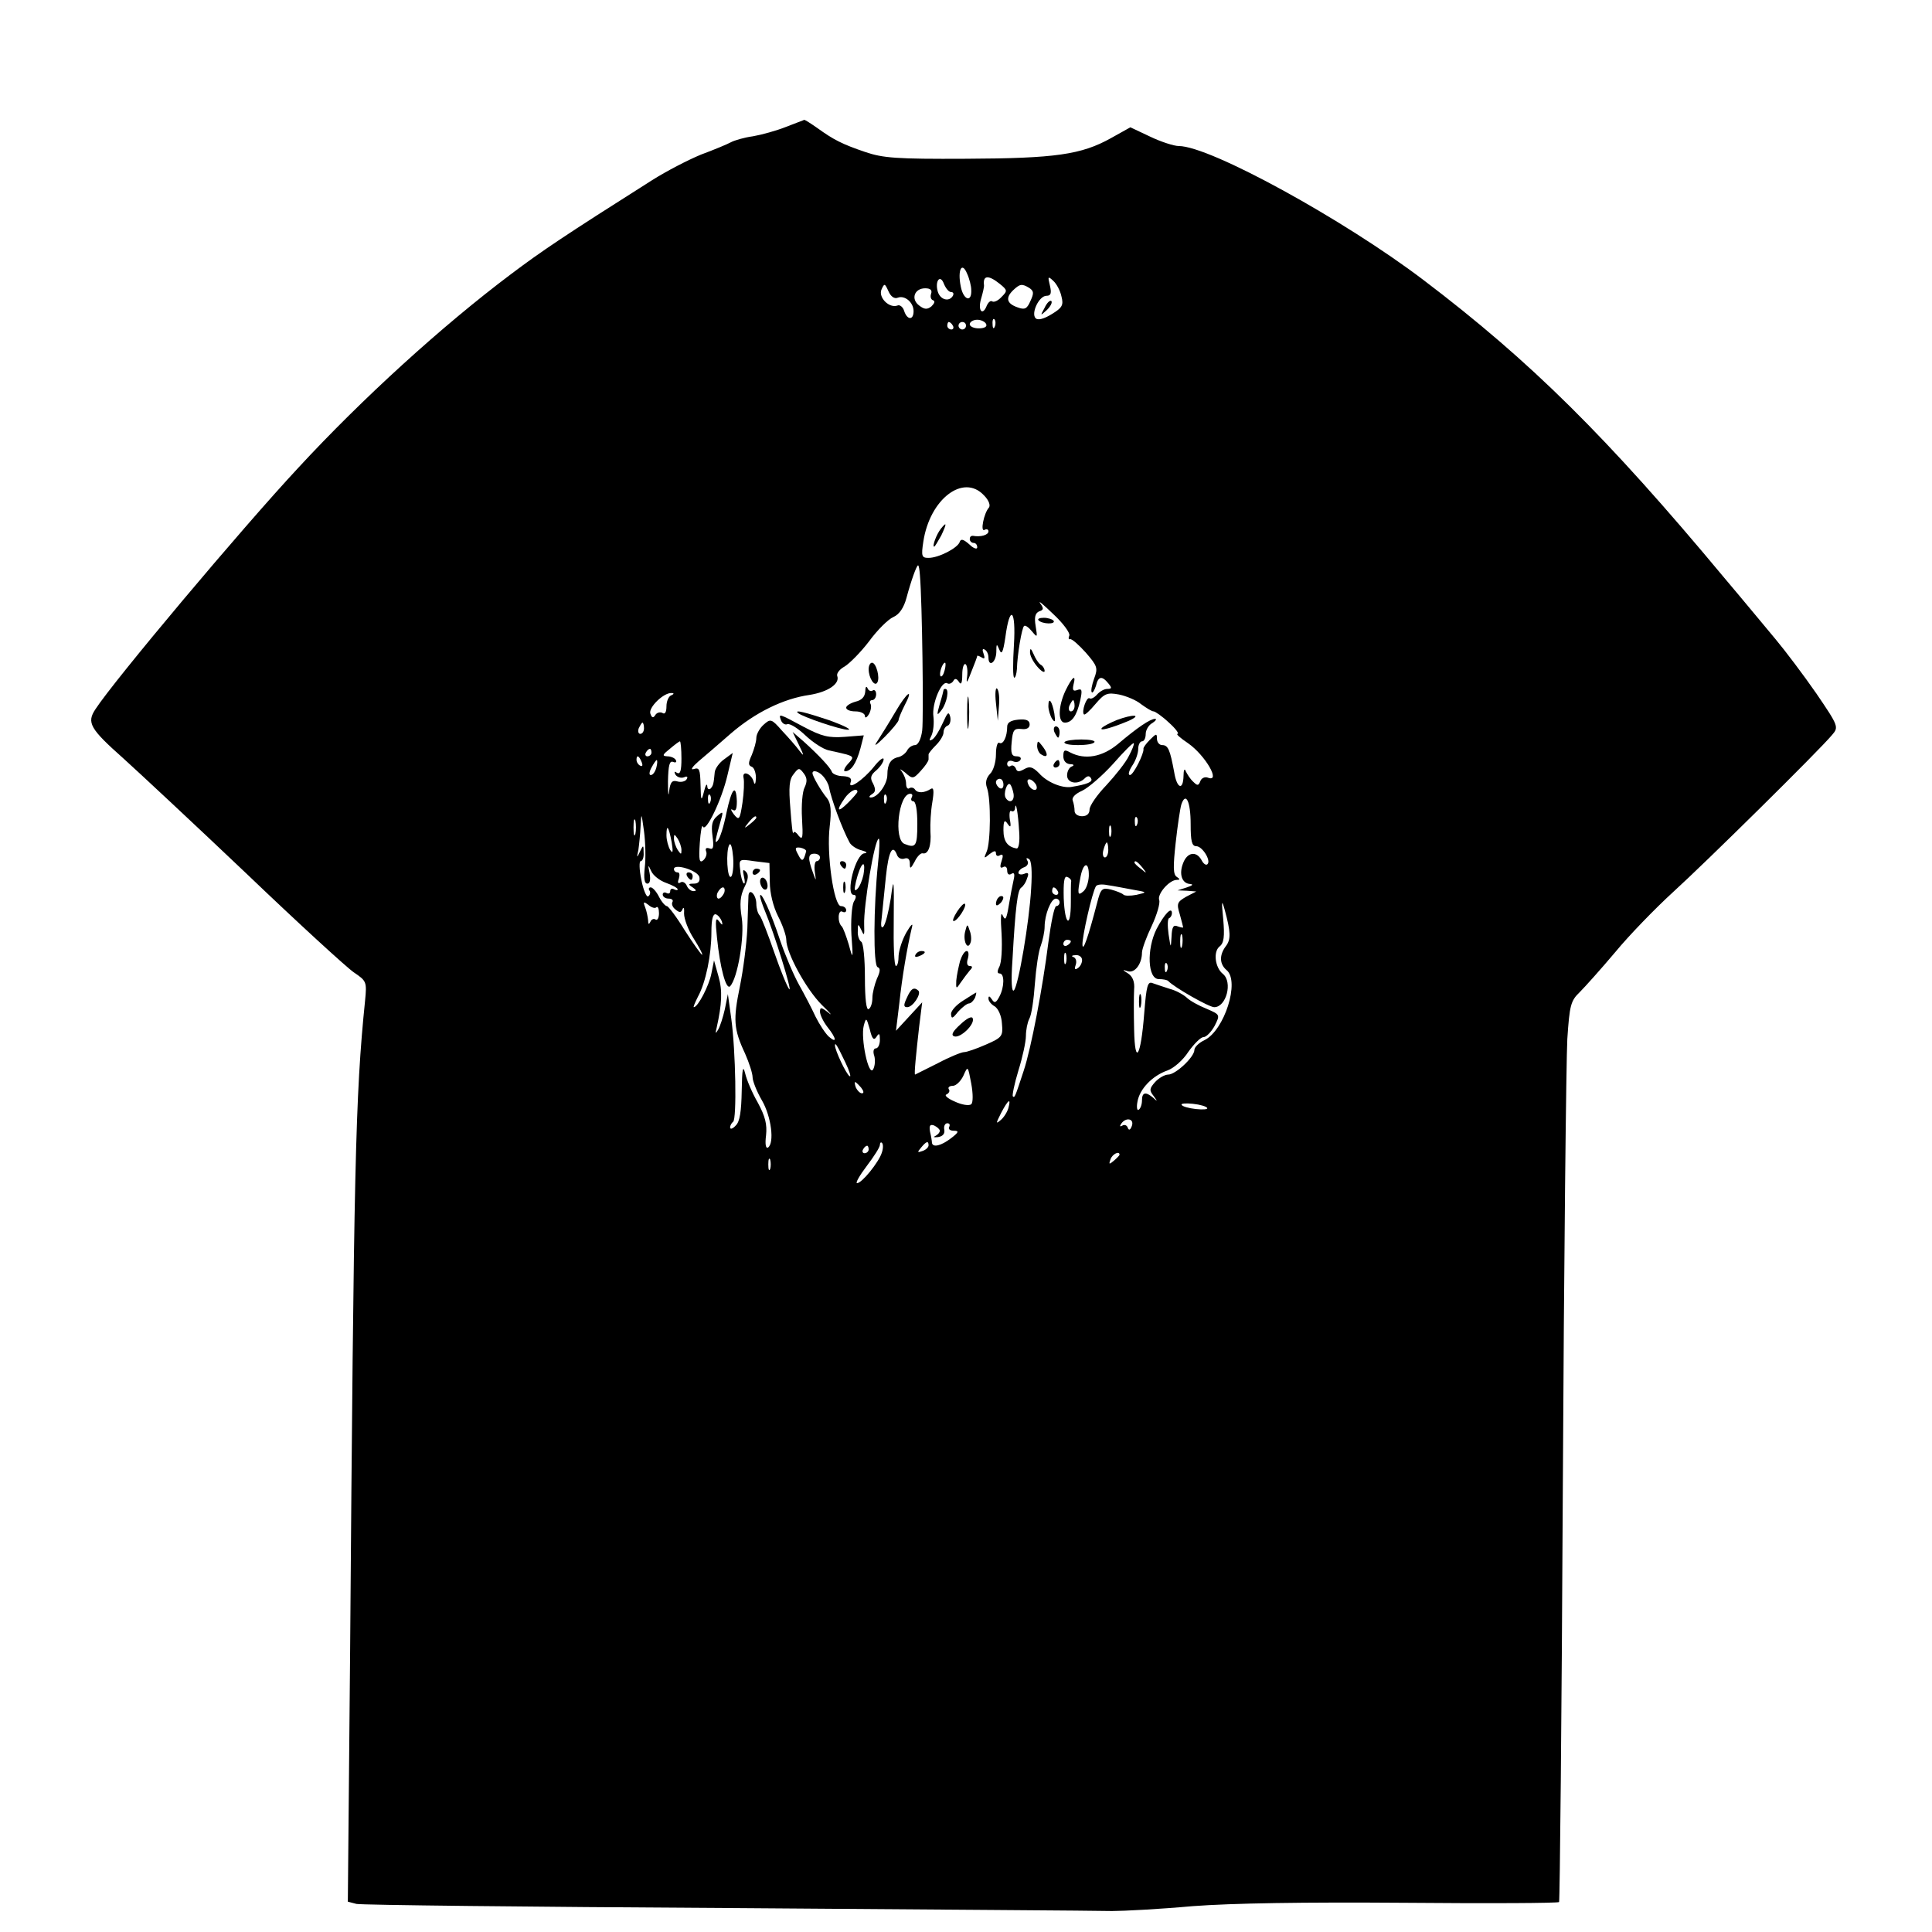 <?xml version="1.0" standalone="no"?>
<!DOCTYPE svg PUBLIC "-//W3C//DTD SVG 20010904//EN"
 "http://www.w3.org/TR/2001/REC-SVG-20010904/DTD/svg10.dtd">
<svg version="1.0" xmlns="http://www.w3.org/2000/svg"
 width="110" height="110" viewBox="0 0 484 516"
 preserveAspectRatio="xMidYMid meet">

<g transform="translate(0,516) scale(0.1,-0.1)"
fill="#000000" stroke="none">
<path d="M1939 4821 c-25 -10 -65 -21 -88 -25 -23 -3 -50 -11 -59 -16 -9 -5
-45 -20 -80 -33 -34 -14 -92 -44 -130 -68 -237 -150 -296 -190 -377 -251 -185
-139 -397 -332 -568 -517 -151 -162 -492 -568 -542 -645 -24 -36 -15 -52 75
-132 41 -37 189 -175 328 -307 139 -133 268 -251 287 -264 34 -23 35 -25 30
-76 -26 -255 -30 -439 -40 -1749 l-6 -657 23 -6 c13 -3 460 -8 993 -11 534 -4
995 -7 1025 -8 30 0 127 5 215 13 107 8 294 11 567 9 223 -2 409 -1 412 2 2 3
7 500 10 1105 3 605 9 1145 12 1200 6 90 9 102 33 125 14 14 57 62 95 107 37
45 107 117 154 160 86 78 391 379 425 420 18 21 18 23 -42 111 -34 49 -83 114
-109 145 -26 31 -87 105 -137 164 -313 376 -517 578 -803 795 -212 161 -570
358 -654 358 -12 0 -47 11 -76 25 l-53 25 -52 -29 c-79 -44 -148 -54 -387 -55
-186 -1 -222 2 -269 18 -62 21 -85 33 -128 64 -17 12 -33 22 -35 22 -1 -1 -24
-9 -49 -19z m495 -435 c2 -35 -21 -28 -28 9 -9 44 3 68 17 34 6 -13 11 -33 11
-43z m-54 -6 c6 0 8 -4 5 -10 -10 -17 -33 -11 -40 10 -9 29 6 49 16 22 5 -12
13 -22 19 -22z m130 22 c21 -17 21 -19 5 -35 -9 -10 -20 -15 -25 -12 -4 3 -10
-2 -14 -10 -11 -30 -25 -16 -16 16 5 17 9 34 8 38 -3 26 12 27 42 3z m165 -34
c6 -23 2 -30 -26 -47 -21 -13 -37 -17 -43 -11 -13 13 9 60 29 60 12 0 14 7 9
28 -6 24 -5 25 9 12 9 -8 19 -27 22 -42z m-437 -3 c19 7 42 -13 42 -36 0 -25
-17 -24 -25 0 -3 11 -12 18 -18 15 -22 -8 -51 21 -43 42 8 18 9 18 19 -4 6
-14 16 -21 25 -17z m351 26 c12 -8 13 -14 3 -35 -9 -21 -15 -24 -34 -17 -29
10 -33 25 -13 45 19 18 24 19 44 7z m-262 -15 c-3 -8 -1 -16 5 -18 6 -2 4 -8
-4 -16 -11 -9 -19 -9 -33 2 -23 17 -13 46 16 46 14 0 19 -5 16 -14z m147 -82
c3 -7 -6 -11 -20 -11 -13 0 -24 5 -24 11 0 6 9 12 20 12 11 0 22 -6 24 -12z
m23 -6 c-3 -8 -6 -5 -6 6 -1 11 2 17 5 13 3 -3 4 -12 1 -19z m-112 2 c3 -5 1
-10 -4 -10 -6 0 -11 5 -11 10 0 6 2 10 4 10 3 0 8 -4 11 -10z m35 0 c0 -5 -4
-10 -10 -10 -5 0 -10 5 -10 10 0 6 5 10 10 10 6 0 10 -4 10 -10z m48 -453 c13
-13 18 -27 13 -33 -13 -14 -24 -67 -11 -59 5 3 10 1 10 -4 0 -10 -21 -16 -42
-12 -5 0 -8 -3 -8 -9 0 -5 5 -10 10 -10 6 0 10 -5 10 -12 0 -6 -10 -3 -21 8
-16 14 -23 16 -26 6 -6 -16 -56 -42 -83 -42 -18 0 -20 4 -14 43 17 114 107
183 162 124z m-171 -214 c6 -70 10 -380 6 -414 -3 -23 -11 -39 -19 -39 -7 0
-17 -6 -21 -14 -4 -8 -15 -16 -23 -18 -21 -4 -30 -19 -30 -47 0 -26 -26 -61
-44 -61 -6 0 -5 4 3 9 10 6 10 13 3 28 -9 15 -7 23 9 36 10 9 19 22 19 29 0 7
-12 -2 -26 -20 -29 -36 -71 -64 -62 -41 4 10 -3 15 -20 16 -15 0 -28 6 -30 11
-4 12 -35 45 -76 82 l-29 25 17 -35 c14 -29 14 -32 1 -15 -8 11 -29 35 -46 53
-29 33 -31 33 -50 16 -10 -9 -19 -25 -19 -35 0 -10 -6 -30 -12 -45 -10 -22
-10 -28 0 -32 6 -2 11 -16 11 -30 -1 -16 -3 -20 -6 -10 -6 22 -32 32 -27 10 2
-9 1 -39 -3 -66 -7 -46 -9 -48 -23 -31 -8 11 -10 16 -3 12 8 -5 11 2 11 23 -2
49 -14 34 -28 -32 -7 -35 -17 -67 -23 -73 -9 -10 -8 -3 9 57 6 21 5 22 -11 8
-13 -11 -16 -24 -12 -53 4 -30 2 -37 -8 -33 -9 3 -12 0 -9 -8 3 -7 -1 -18 -8
-24 -10 -8 -12 1 -9 46 2 31 6 51 8 45 7 -20 51 71 66 137 l14 59 -23 -17
c-13 -9 -24 -25 -25 -34 -3 -32 -4 -36 -11 -44 -5 -4 -9 -1 -9 7 -1 8 -5 1 -9
-16 -7 -27 -8 -24 -9 19 -1 41 -3 47 -18 42 -10 -3 -4 6 12 20 17 14 56 48 87
75 65 56 140 93 210 103 50 8 82 30 74 51 -2 7 7 18 20 25 13 8 43 38 65 67
22 30 51 59 65 65 16 7 28 25 35 51 12 45 27 87 31 87 2 0 4 -12 5 -27z m399
-160 c-3 -7 -2 -12 2 -10 5 1 23 -15 42 -36 31 -36 33 -41 22 -70 -6 -17 -9
-33 -6 -36 2 -3 7 5 11 17 6 26 16 28 33 7 10 -12 10 -15 -3 -15 -8 0 -20 -7
-27 -15 -7 -8 -16 -13 -20 -10 -8 5 -22 -36 -15 -43 2 -3 16 10 31 28 24 28
31 31 63 25 19 -4 46 -15 59 -26 14 -10 28 -19 33 -19 4 0 23 -13 41 -30 18
-16 28 -30 23 -30 -5 0 7 -11 28 -25 46 -32 89 -106 53 -92 -8 3 -17 -1 -20
-9 -5 -13 -8 -13 -19 -2 -8 7 -16 20 -20 28 -3 9 -6 4 -6 -12 -1 -41 -18 -34
-25 10 -11 59 -16 72 -32 72 -8 0 -14 8 -14 17 0 15 -2 14 -19 -3 -10 -10 -18
-21 -17 -24 2 -12 -27 -70 -36 -70 -6 0 -3 11 6 25 9 13 16 33 16 45 0 11 5
20 10 20 6 0 10 9 10 20 0 10 8 24 18 29 9 6 12 11 7 11 -13 0 -47 -23 -99
-67 -42 -35 -88 -43 -127 -23 -16 9 -19 7 -19 -10 0 -12 7 -20 18 -21 10 0 12
-3 5 -6 -7 -2 -13 -13 -13 -24 0 -21 29 -26 47 -8 7 7 13 8 17 0 6 -9 -10 -16
-54 -23 -25 -3 -64 13 -85 37 -17 17 -25 19 -39 11 -14 -8 -20 -8 -23 2 -3 6
-9 10 -14 6 -5 -3 -9 0 -9 6 0 7 7 10 15 7 8 -4 17 -2 20 3 4 6 -1 10 -10 10
-13 0 -16 8 -13 38 3 32 6 37 26 35 14 -2 22 3 22 12 0 11 -9 15 -30 13 -21
-2 -30 -8 -30 -19 0 -27 -11 -49 -21 -43 -5 3 -9 -11 -9 -31 0 -20 -7 -44 -16
-52 -10 -11 -13 -23 -8 -37 11 -30 10 -147 -1 -171 -8 -18 -7 -19 8 -6 12 9
17 10 17 2 0 -7 5 -9 11 -5 8 4 9 -1 4 -16 -5 -15 -4 -20 4 -16 6 4 11 0 11
-9 0 -10 5 -13 11 -9 8 5 10 0 6 -17 -3 -13 -9 -44 -13 -69 -6 -36 -9 -40 -16
-25 -5 12 -6 -7 -3 -49 2 -38 0 -77 -6 -88 -6 -12 -6 -18 1 -18 13 0 13 -36
-1 -62 -9 -17 -13 -18 -20 -7 -6 9 -9 10 -9 2 0 -7 8 -16 17 -21 9 -6 18 -25
19 -46 3 -33 1 -37 -43 -56 -25 -11 -51 -20 -58 -20 -7 0 -39 -13 -71 -30 -32
-16 -60 -30 -60 -30 -3 0 3 58 11 129 l8 64 -35 -38 -35 -38 9 74 c7 67 21
150 34 204 3 11 -4 4 -15 -15 -11 -19 -20 -47 -21 -62 0 -16 -3 -28 -7 -28 -5
0 -7 55 -6 122 1 114 0 118 -8 58 -6 -36 -14 -69 -20 -75 -6 -6 -7 4 -4 25 2
19 7 68 11 108 7 68 18 90 30 58 3 -8 12 -12 20 -9 9 3 14 -2 14 -13 0 -16 2
-15 13 5 6 13 16 23 21 22 15 -4 24 20 21 58 -1 20 1 55 5 78 5 30 4 41 -4 36
-17 -11 -35 -12 -42 -2 -3 5 -10 7 -15 4 -5 -4 -9 2 -9 12 0 11 -6 25 -12 33
-7 8 -3 6 9 -3 20 -18 22 -18 42 4 12 13 21 26 21 31 0 4 0 10 0 13 0 3 9 14
20 25 11 11 20 26 20 34 0 8 5 16 11 18 6 2 9 13 7 23 -4 16 -7 13 -20 -16 -9
-20 -21 -40 -28 -44 -9 -5 -9 -3 -2 11 5 11 7 33 5 50 -5 34 22 98 37 89 5 -3
12 0 16 6 4 8 9 7 15 -2 6 -10 9 -3 9 19 0 18 4 31 9 28 4 -3 6 -18 4 -33 -3
-21 0 -17 11 12 9 22 16 41 16 43 0 2 5 0 12 -4 8 -5 9 -2 5 10 -4 10 -3 15 3
11 6 -3 10 -13 10 -21 0 -27 20 -14 21 14 0 23 1 24 8 7 6 -15 10 -8 16 32 12
91 29 76 23 -20 -3 -48 -3 -87 1 -87 3 0 6 10 7 23 1 39 13 109 19 115 3 3 12
-3 21 -14 15 -18 15 -17 10 14 -4 24 -1 34 9 39 13 4 13 8 3 22 -6 9 9 -4 35
-29 26 -24 45 -50 43 -57z m-333 -93 c-3 -12 -8 -19 -11 -16 -5 6 5 36 12 36
2 0 2 -9 -1 -20z m-730 -67 c-7 -2 -13 -16 -13 -29 0 -16 -4 -23 -11 -18 -6 3
-15 1 -19 -6 -5 -8 -9 -8 -13 4 -6 16 36 57 57 55 7 0 6 -3 -1 -6z m-73 -88
c0 -8 -4 -15 -10 -15 -5 0 -7 7 -4 15 4 8 8 15 10 15 2 0 4 -7 4 -15z m100
-81 c0 -32 -3 -43 -12 -38 -7 5 -8 3 -4 -5 5 -7 15 -10 23 -7 8 4 11 1 7 -5
-3 -6 -15 -9 -25 -6 -14 4 -19 -2 -22 -27 -2 -17 -3 -5 -3 27 1 43 4 56 14 52
7 -3 10 0 7 5 -3 6 -14 10 -23 10 -14 1 -13 4 7 20 13 11 25 20 27 20 2 0 4
-21 4 -46z m1195 7 c-8 -17 -36 -52 -60 -78 -25 -26 -45 -55 -45 -65 0 -11 -7
-18 -20 -18 -11 0 -20 6 -20 14 0 8 -2 20 -5 28 -3 8 7 18 25 26 17 8 54 40
83 72 28 32 53 57 55 55 2 -2 -4 -17 -13 -34z m-1275 9 c0 -5 -5 -10 -11 -10
-5 0 -7 5 -4 10 3 6 8 10 11 10 2 0 4 -4 4 -10z m-26 -26 c3 -8 2 -12 -4 -9
-6 3 -10 10 -10 16 0 14 7 11 14 -7z m39 -14 c-3 -11 -9 -20 -15 -20 -5 0 -4
9 2 20 6 11 12 20 14 20 2 0 2 -9 -1 -20z m396 -53 c-6 -11 -9 -48 -7 -82 3
-52 2 -60 -9 -47 -7 10 -13 13 -14 7 -2 -5 -5 24 -8 65 -5 58 -3 79 9 93 13
17 15 17 27 1 9 -12 9 -22 2 -37z m51 28 c6 -7 13 -20 14 -27 6 -32 35 -111
55 -148 4 -8 19 -18 32 -21 14 -4 17 -7 8 -8 -24 -1 -52 -111 -29 -111 7 0 8
-6 0 -19 -5 -11 -8 -50 -6 -88 5 -66 4 -67 -7 -26 -7 23 -15 45 -19 49 -12 11
-10 46 2 39 6 -3 10 -1 10 4 0 6 -6 11 -14 11 -19 0 -39 140 -30 213 5 42 3
62 -7 75 -16 19 -39 59 -39 67 0 10 18 5 30 -10z m480 -21 c0 -8 -4 -12 -10
-9 -5 3 -10 10 -10 16 0 5 5 9 10 9 6 0 10 -7 10 -16z m88 -2 c6 -18 -15 -14
-22 4 -4 10 -1 14 6 12 6 -2 14 -10 16 -16z m-61 -22 c3 -20 -11 -27 -21 -11
-7 11 4 44 12 36 3 -3 7 -14 9 -25z m-417 5 c0 -2 -11 -15 -25 -29 -28 -28
-33 -22 -9 12 13 19 34 30 34 17z m-393 -27 c-3 -8 -6 -5 -6 6 -1 11 2 17 5
13 3 -3 4 -12 1 -19z m470 0 c-3 -8 -6 -5 -6 6 -1 11 2 17 5 13 3 -3 4 -12 1
-19z m68 12 c-3 -5 -1 -10 4 -10 7 0 11 -24 11 -60 0 -60 -4 -66 -34 -54 -30
11 -16 134 15 134 6 0 7 -4 4 -10z m745 -71 c0 -45 3 -59 15 -59 16 0 40 -38
30 -48 -4 -4 -11 1 -16 11 -14 25 -38 21 -49 -8 -12 -30 -3 -55 19 -56 9 -1 6
-4 -9 -9 l-25 -8 25 -1 25 -2 -27 -14 c-24 -14 -26 -18 -17 -47 5 -18 9 -34 9
-35 0 -1 -7 0 -15 3 -11 5 -15 -2 -16 -27 -2 -33 -2 -33 -8 6 -3 22 -3 42 2
43 4 2 7 8 7 13 0 19 -20 -2 -41 -42 -27 -54 -24 -134 6 -134 11 0 22 -2 25
-5 16 -17 109 -70 123 -70 32 0 50 67 23 89 -21 17 -26 59 -9 73 12 9 14 27
10 73 -5 50 -4 54 4 25 16 -59 17 -79 3 -97 -18 -24 -17 -48 2 -64 36 -30 -6
-161 -59 -187 -15 -7 -27 -19 -27 -26 0 -19 -50 -66 -70 -66 -9 0 -25 -9 -35
-20 -15 -17 -16 -22 -4 -37 11 -15 11 -16 -1 -5 -20 17 -30 15 -30 -7 0 -11
-4 -22 -9 -25 -4 -3 -6 7 -3 22 6 34 40 69 80 83 17 6 42 28 56 50 15 21 33
39 40 39 8 0 21 14 30 30 15 30 15 30 -22 46 -20 8 -44 21 -53 30 -9 8 -29 19
-45 23 -16 5 -36 12 -45 15 -14 6 -17 -6 -23 -80 -9 -117 -25 -143 -27 -44 -1
41 -1 89 0 107 2 21 -4 35 -16 43 -16 10 -16 11 -1 6 19 -6 38 20 38 50 0 9
12 42 26 71 14 30 23 61 20 69 -6 16 27 54 47 54 9 0 9 2 0 8 -10 6 -10 28 -3
91 5 46 12 92 15 102 12 36 25 8 25 -52z m-458 -20 c2 -27 -1 -46 -7 -45 -24
4 -35 19 -35 49 0 25 3 29 11 17 8 -12 10 -9 6 12 -2 15 0 25 4 22 5 -3 10 1
10 8 2 21 8 -12 11 -63z m-1000 -96 c-3 -29 -1 -43 7 -43 7 0 9 10 6 28 -5 23
-4 24 4 6 5 -12 23 -26 40 -32 17 -6 31 -14 31 -17 0 -3 -4 -3 -10 0 -5 3 -10
1 -10 -5 0 -6 -4 -8 -10 -5 -5 3 -10 1 -10 -4 0 -6 7 -11 16 -11 8 0 13 -4 10
-9 -3 -5 0 -14 8 -20 11 -9 15 -9 19 1 3 7 5 2 4 -12 0 -14 11 -44 26 -67 15
-24 25 -43 22 -43 -2 0 -23 29 -46 65 -22 36 -44 65 -48 65 -4 0 -14 11 -21
25 -7 14 -17 25 -22 25 -5 0 -7 -4 -3 -9 3 -5 1 -12 -4 -15 -4 -3 -13 17 -18
44 -6 28 -6 50 -2 50 5 0 9 10 8 23 0 21 -1 21 -10 2 -8 -17 -9 -17 -4 5 2 14
5 43 6 65 2 36 2 35 9 -15 4 -30 5 -74 2 -97z m-25 90 c-3 -10 -5 -2 -5 17 0
19 2 27 5 18 2 -10 2 -26 0 -35z m323 43 c0 -2 -8 -10 -17 -17 -16 -13 -17
-12 -4 4 13 16 21 21 21 13z m1017 -18 c-3 -8 -6 -5 -6 6 -1 11 2 17 5 13 3
-3 4 -12 1 -19z m-70 -30 c-3 -7 -5 -2 -5 12 0 14 2 19 5 13 2 -7 2 -19 0 -25z
m-1173 -18 c4 -25 3 -31 -4 -20 -5 8 -10 26 -10 39 0 32 6 24 14 -19z m26 -20
c0 -13 -1 -13 -10 0 -5 8 -10 22 -10 30 0 13 1 13 10 0 5 -8 10 -22 10 -30z
m525 -36 c-12 -116 -13 -273 -1 -277 8 -3 7 -12 -2 -31 -6 -15 -12 -38 -12
-51 0 -13 -4 -27 -10 -30 -6 -4 -10 26 -10 84 0 49 -4 93 -10 96 -5 3 -10 16
-9 28 0 21 1 21 10 2 7 -16 8 -13 7 15 -2 50 28 230 39 230 3 0 2 -30 -2 -66z
m-392 -35 c-11 -11 -15 70 -5 85 4 6 8 -9 10 -33 2 -24 -1 -48 -5 -52z m1007
71 c0 -11 -4 -20 -9 -20 -5 0 -7 9 -4 20 3 11 7 20 9 20 2 0 4 -9 4 -20z
m-807 -4 c-7 -27 -11 -29 -21 -9 -10 18 -9 21 6 19 9 -2 16 -6 15 -10z m37
-16 c0 -5 -4 -10 -9 -10 -4 0 -7 -12 -5 -27 4 -28 4 -28 -5 -3 -14 38 -13 50
4 50 8 0 15 -4 15 -10z m-134 -65 c0 -30 9 -66 22 -92 12 -23 22 -52 22 -63 0
-35 53 -132 95 -174 22 -21 30 -31 18 -21 -19 15 -23 16 -23 3 0 -8 9 -27 20
-41 24 -30 26 -45 4 -26 -9 8 -25 32 -36 54 -10 22 -30 60 -44 85 -14 25 -37
79 -51 120 -24 73 -52 134 -53 117 0 -5 6 -23 13 -40 24 -57 74 -218 65 -209
-5 5 -23 49 -40 98 -17 49 -34 93 -39 99 -5 5 -9 19 -9 31 0 24 -19 44 -21 22
0 -7 -2 -47 -3 -88 -2 -41 -11 -111 -20 -155 -18 -88 -17 -113 14 -179 11 -25
20 -53 20 -63 0 -10 11 -38 25 -62 25 -43 34 -114 16 -126 -6 -3 -8 10 -5 33
3 29 -2 50 -22 87 -15 26 -30 61 -34 79 -6 23 -8 10 -9 -47 -1 -55 -5 -83 -16
-93 -8 -9 -15 -11 -15 -5 0 5 4 12 8 15 10 6 7 189 -5 276 l-9 65 -8 -40 c-5
-22 -13 -47 -18 -55 -7 -12 -8 -11 -4 5 14 63 16 99 5 137 l-12 43 -7 -35 c-6
-32 -36 -90 -47 -90 -2 0 3 12 11 28 21 38 36 112 36 172 0 35 4 50 12 48 6
-2 13 -11 16 -19 3 -11 1 -11 -8 1 -9 12 -10 1 -5 -45 8 -79 24 -140 35 -129
20 21 39 133 31 183 -6 37 -4 58 7 81 11 22 12 34 4 42 -8 8 -9 4 -5 -13 3
-13 3 -21 -1 -18 -3 3 -8 19 -9 35 -4 30 -3 30 37 24 l41 -5 1 -50z m698 -18
c-5 -90 -34 -259 -46 -272 -6 -6 -8 24 -4 80 8 145 14 187 23 194 5 3 13 14
16 25 6 14 3 17 -8 12 -8 -3 -15 -1 -15 3 0 5 7 12 16 15 8 3 12 11 8 17 -4 7
-3 9 4 5 7 -4 9 -33 6 -79z m297 56 c13 -16 12 -17 -3 -4 -10 7 -18 15 -18 17
0 8 8 3 21 -13z m-1183 -26 c2 -11 -3 -17 -15 -17 -15 0 -16 -2 -3 -10 10 -7
11 -10 2 -10 -7 0 -15 7 -18 15 -4 8 -11 12 -17 8 -6 -4 -8 0 -4 10 3 10 2 17
-3 17 -6 0 -10 4 -10 9 0 16 65 -4 68 -22z m438 6 c-3 -14 -10 -31 -16 -37 -8
-8 -9 -3 -4 19 12 50 28 66 20 18z m602 -3 c-1 -17 -7 -35 -15 -41 -15 -13
-16 -6 -7 40 8 40 23 40 22 1z m-47 -13 c-1 -4 -1 -29 -1 -57 0 -71 -16 -62
-19 11 -1 42 1 60 9 57 6 -2 11 -7 11 -11z m164 -23 c40 -7 40 -7 10 -14 -16
-3 -32 -3 -35 1 -3 3 -17 9 -32 13 -25 6 -28 3 -38 -36 -24 -92 -38 -132 -39
-111 -1 21 26 140 36 156 3 5 17 6 31 3 15 -2 45 -8 67 -12z m-1091 -9 c-4 -8
-10 -15 -15 -15 -4 0 -6 7 -3 15 4 8 10 15 15 15 4 0 6 -7 3 -15z m891 5 c3
-5 1 -10 -4 -10 -6 0 -11 5 -11 10 0 6 2 10 4 10 3 0 8 -4 11 -10z m5 -30 c0
-5 -4 -10 -9 -10 -5 0 -14 -44 -21 -97 -15 -120 -46 -283 -66 -343 -23 -70
-24 -73 -29 -68 -2 2 4 33 15 69 11 35 20 77 20 92 0 16 4 36 9 46 6 10 12 52
15 94 3 41 10 88 16 102 5 14 10 37 10 50 0 32 17 75 30 75 5 0 10 -4 10 -10z
m-1077 -13 c4 3 7 -4 7 -16 0 -12 -4 -20 -9 -17 -5 4 -12 0 -14 -6 -4 -8 -6
-7 -6 4 -1 9 -4 25 -8 35 -6 15 -4 16 9 6 8 -7 18 -10 21 -6z m1404 -104 c-3
-10 -5 -4 -5 12 0 17 2 24 5 18 2 -7 2 -21 0 -30z m-297 13 c0 -3 -4 -8 -10
-11 -5 -3 -10 -1 -10 4 0 6 5 11 10 11 6 0 10 -2 10 -4z m-13 -58 c-3 -7 -5
-2 -5 12 0 14 2 19 5 13 2 -7 2 -19 0 -25z m43 8 c0 -8 -5 -18 -12 -22 -7 -5
-9 -2 -5 9 3 9 1 18 -6 21 -7 2 -4 5 6 5 9 1 17 -5 17 -13z m227 -28 c-3 -8
-6 -5 -6 6 -1 11 2 17 5 13 3 -3 4 -12 1 -19z m-776 -177 c7 11 9 9 9 -8 0
-13 -5 -23 -11 -23 -6 0 -8 -9 -4 -20 3 -11 2 -27 -3 -36 -12 -21 -34 83 -25
117 6 22 7 22 16 -10 6 -26 11 -31 18 -20z m-83 -69 c11 -23 16 -40 11 -36 -9
5 -39 69 -39 82 0 10 7 -2 28 -46z m336 -111 c-5 -5 -25 -2 -44 7 -19 8 -29
17 -22 19 6 3 10 9 6 14 -3 5 2 9 11 9 8 0 21 12 28 27 12 27 12 27 21 -21 5
-27 5 -51 0 -55z m-294 44 c7 -9 8 -15 2 -15 -5 0 -12 7 -16 15 -3 8 -4 15 -2
15 2 0 9 -7 16 -15z m393 -55 c-3 -10 -12 -25 -21 -32 -13 -11 -12 -8 2 20 19
36 27 41 19 12z m531 1 c3 -4 -11 -5 -30 -3 -19 2 -36 7 -38 11 -3 4 11 5 30
3 19 -2 36 -7 38 -11z m-201 -48 c-4 -11 -8 -13 -11 -5 -2 7 -9 9 -14 6 -7 -4
-8 -2 -4 4 12 19 36 15 29 -5z m-513 -13 c0 -5 -6 -11 -12 -14 -7 -3 -4 -4 7
-3 13 2 19 9 17 20 -2 9 2 17 8 17 6 0 8 -4 5 -10 -3 -5 2 -10 12 -10 15 0 14
-4 -7 -20 -26 -20 -49 -26 -51 -12 0 4 -2 17 -5 29 -3 17 0 21 11 17 8 -4 15
-10 15 -14z m-155 -59 c-8 -25 -53 -81 -66 -81 -5 0 7 21 26 46 19 25 35 50
35 56 0 6 3 9 6 5 3 -3 3 -15 -1 -26z m125 20 c0 -5 -7 -12 -16 -15 -14 -5
-15 -4 -4 9 14 17 20 19 20 6z m-160 -11 c0 -5 -5 -10 -11 -10 -5 0 -7 5 -4
10 3 6 8 10 11 10 2 0 4 -4 4 -10z m670 -14 c0 -2 -7 -9 -15 -16 -13 -11 -14
-10 -9 4 5 14 24 23 24 12z m-933 -38 c-3 -7 -5 -2 -5 12 0 14 2 19 5 13 2 -7
2 -19 0 -25z"/>
<path d="M2630 4338 c-12 -22 -12 -22 6 -6 10 10 15 20 12 24 -4 3 -12 -5 -18
-18z"/>
<path d="M2353 3748 c-12 -15 -24 -48 -18 -48 2 0 10 14 19 30 15 32 15 38 -1
18z"/>
<path d="M2160 3373 c0 -24 16 -48 23 -36 8 13 -3 53 -14 53 -5 0 -9 -8 -9
-17z"/>
<path d="M2151 3314 c-1 -15 -9 -24 -26 -28 -14 -4 -25 -11 -25 -16 0 -6 11
-10 25 -10 14 0 25 -6 25 -12 0 -7 5 -5 11 5 5 9 7 22 4 27 -3 6 -1 10 4 10 6
0 11 7 11 16 0 8 -4 13 -9 10 -5 -4 -12 0 -14 6 -3 7 -6 3 -6 -8z"/>
<path d="M2231 3258 c-17 -29 -39 -64 -48 -78 -11 -16 -3 -11 20 12 20 20 37
41 37 45 0 4 7 21 15 37 27 51 8 39 -24 -16z"/>
<path d="M1971 3256 c10 -10 116 -46 134 -45 11 0 -11 11 -49 25 -66 22 -95
29 -85 20z"/>
<path d="M1926 3236 c3 -8 11 -13 17 -10 7 2 28 -11 48 -30 20 -19 48 -37 62
-40 15 -3 36 -8 48 -11 19 -6 20 -8 3 -26 -9 -10 -12 -19 -7 -19 16 0 30 21
41 61 l9 35 -51 -4 c-43 -3 -61 1 -110 27 -67 36 -67 36 -60 17z"/>
<path d="M2614 3503 c10 -10 46 -11 40 -1 -3 4 -15 8 -26 8 -12 0 -18 -3 -14
-7z"/>
<path d="M2591 3419 c-1 -9 8 -26 19 -39 11 -13 20 -18 20 -12 0 6 -5 14 -11
17 -6 4 -14 17 -19 29 -6 14 -9 16 -9 5z"/>
<path d="M2686 3316 c-20 -42 -21 -86 -2 -86 19 0 32 19 41 59 6 28 5 33 -8
28 -11 -4 -13 0 -10 14 8 30 -3 22 -21 -15z m24 -41 c0 -8 -4 -15 -10 -15 -5
0 -7 7 -4 15 4 8 8 15 10 15 2 0 4 -7 4 -15z"/>
<path d="M2500 3282 l5 -47 3 39 c2 21 0 42 -5 47 -4 4 -6 -13 -3 -39z"/>
<path d="M2360 3317 c0 -1 -4 -18 -10 -37 -9 -32 -8 -33 5 -16 14 19 21 56 10
56 -3 0 -5 -1 -5 -3z"/>
<path d="M2423 3255 c0 -38 2 -53 4 -32 2 20 2 52 0 70 -2 17 -4 1 -4 -38z"/>
<path d="M2640 3274 c0 -10 5 -26 10 -34 8 -11 9 -8 6 14 -6 34 -16 47 -16 20z"/>
<path d="M2823 3237 c-17 -7 -35 -16 -40 -21 -9 -10 27 0 72 19 37 17 11 18
-32 2z"/>
<path d="M2656 3205 c4 -8 8 -15 10 -15 2 0 4 7 4 15 0 8 -4 15 -10 15 -5 0
-7 -7 -4 -15z"/>
<path d="M2683 3178 c-2 -5 14 -8 36 -8 22 0 42 3 44 8 3 4 -13 7 -35 7 -22 0
-42 -3 -45 -7z"/>
<path d="M2610 3168 c0 -9 5 -20 11 -23 17 -11 20 0 4 21 -13 17 -14 17 -15 2z"/>
<path d="M2655 3120 c-3 -5 -1 -10 4 -10 6 0 11 5 11 10 0 6 -2 10 -4 10 -3 0
-8 -4 -11 -10z"/>
<path d="M2507 2763 c-4 -3 -7 -11 -7 -17 0 -6 5 -5 12 2 6 6 9 14 7 17 -3 3
-9 2 -12 -2z"/>
<path d="M2396 2725 c-9 -14 -13 -25 -9 -25 10 0 36 40 30 46 -2 3 -12 -7 -21
-21z"/>
<path d="M2418 2673 c-7 -25 6 -53 14 -31 3 7 2 22 -2 32 -6 19 -7 19 -12 -1z"/>
<path d="M2285 2610 c-3 -6 1 -7 9 -4 18 7 21 14 7 14 -6 0 -13 -4 -16 -10z"/>
<path d="M2404 2593 c-4 -16 -9 -39 -10 -52 -1 -23 0 -23 12 -5 7 10 18 25 24
32 8 8 8 12 0 12 -7 0 -9 8 -5 20 3 11 2 20 -3 20 -6 0 -13 -12 -18 -27z"/>
<path d="M2262 2495 c-9 -19 -9 -25 1 -25 15 0 38 35 30 44 -12 11 -20 6 -31
-19z"/>
<path d="M2413 2488 c-18 -11 -33 -27 -33 -36 1 -14 4 -13 19 6 11 12 24 22
29 22 5 0 12 7 16 15 3 8 4 15 3 14 -1 0 -17 -10 -34 -21z"/>
<path d="M2405 2424 c-21 -19 -26 -29 -16 -32 16 -5 55 32 49 48 -2 7 -15 1
-33 -16z"/>
<path d="M2085 2850 c3 -5 8 -10 11 -10 2 0 4 5 4 10 0 6 -5 10 -11 10 -5 0
-7 -4 -4 -10z"/>
<path d="M2092 2790 c0 -14 2 -19 5 -12 2 6 2 18 0 25 -3 6 -5 1 -5 -13z"/>
<path d="M2882 2485 c0 -16 2 -22 5 -12 2 9 2 23 0 30 -3 6 -5 -1 -5 -18z"/>
<path d="M1850 2829 c0 -5 5 -7 10 -4 6 3 10 8 10 11 0 2 -4 4 -10 4 -5 0 -10
-5 -10 -11z"/>
<path d="M1870 2806 c0 -8 5 -18 10 -21 6 -3 10 1 10 9 0 8 -4 18 -10 21 -5 3
-10 -1 -10 -9z"/>
<path d="M1675 2820 c3 -5 8 -10 11 -10 2 0 4 5 4 10 0 6 -5 10 -11 10 -5 0
-7 -4 -4 -10z"/>
</g>
</svg>
